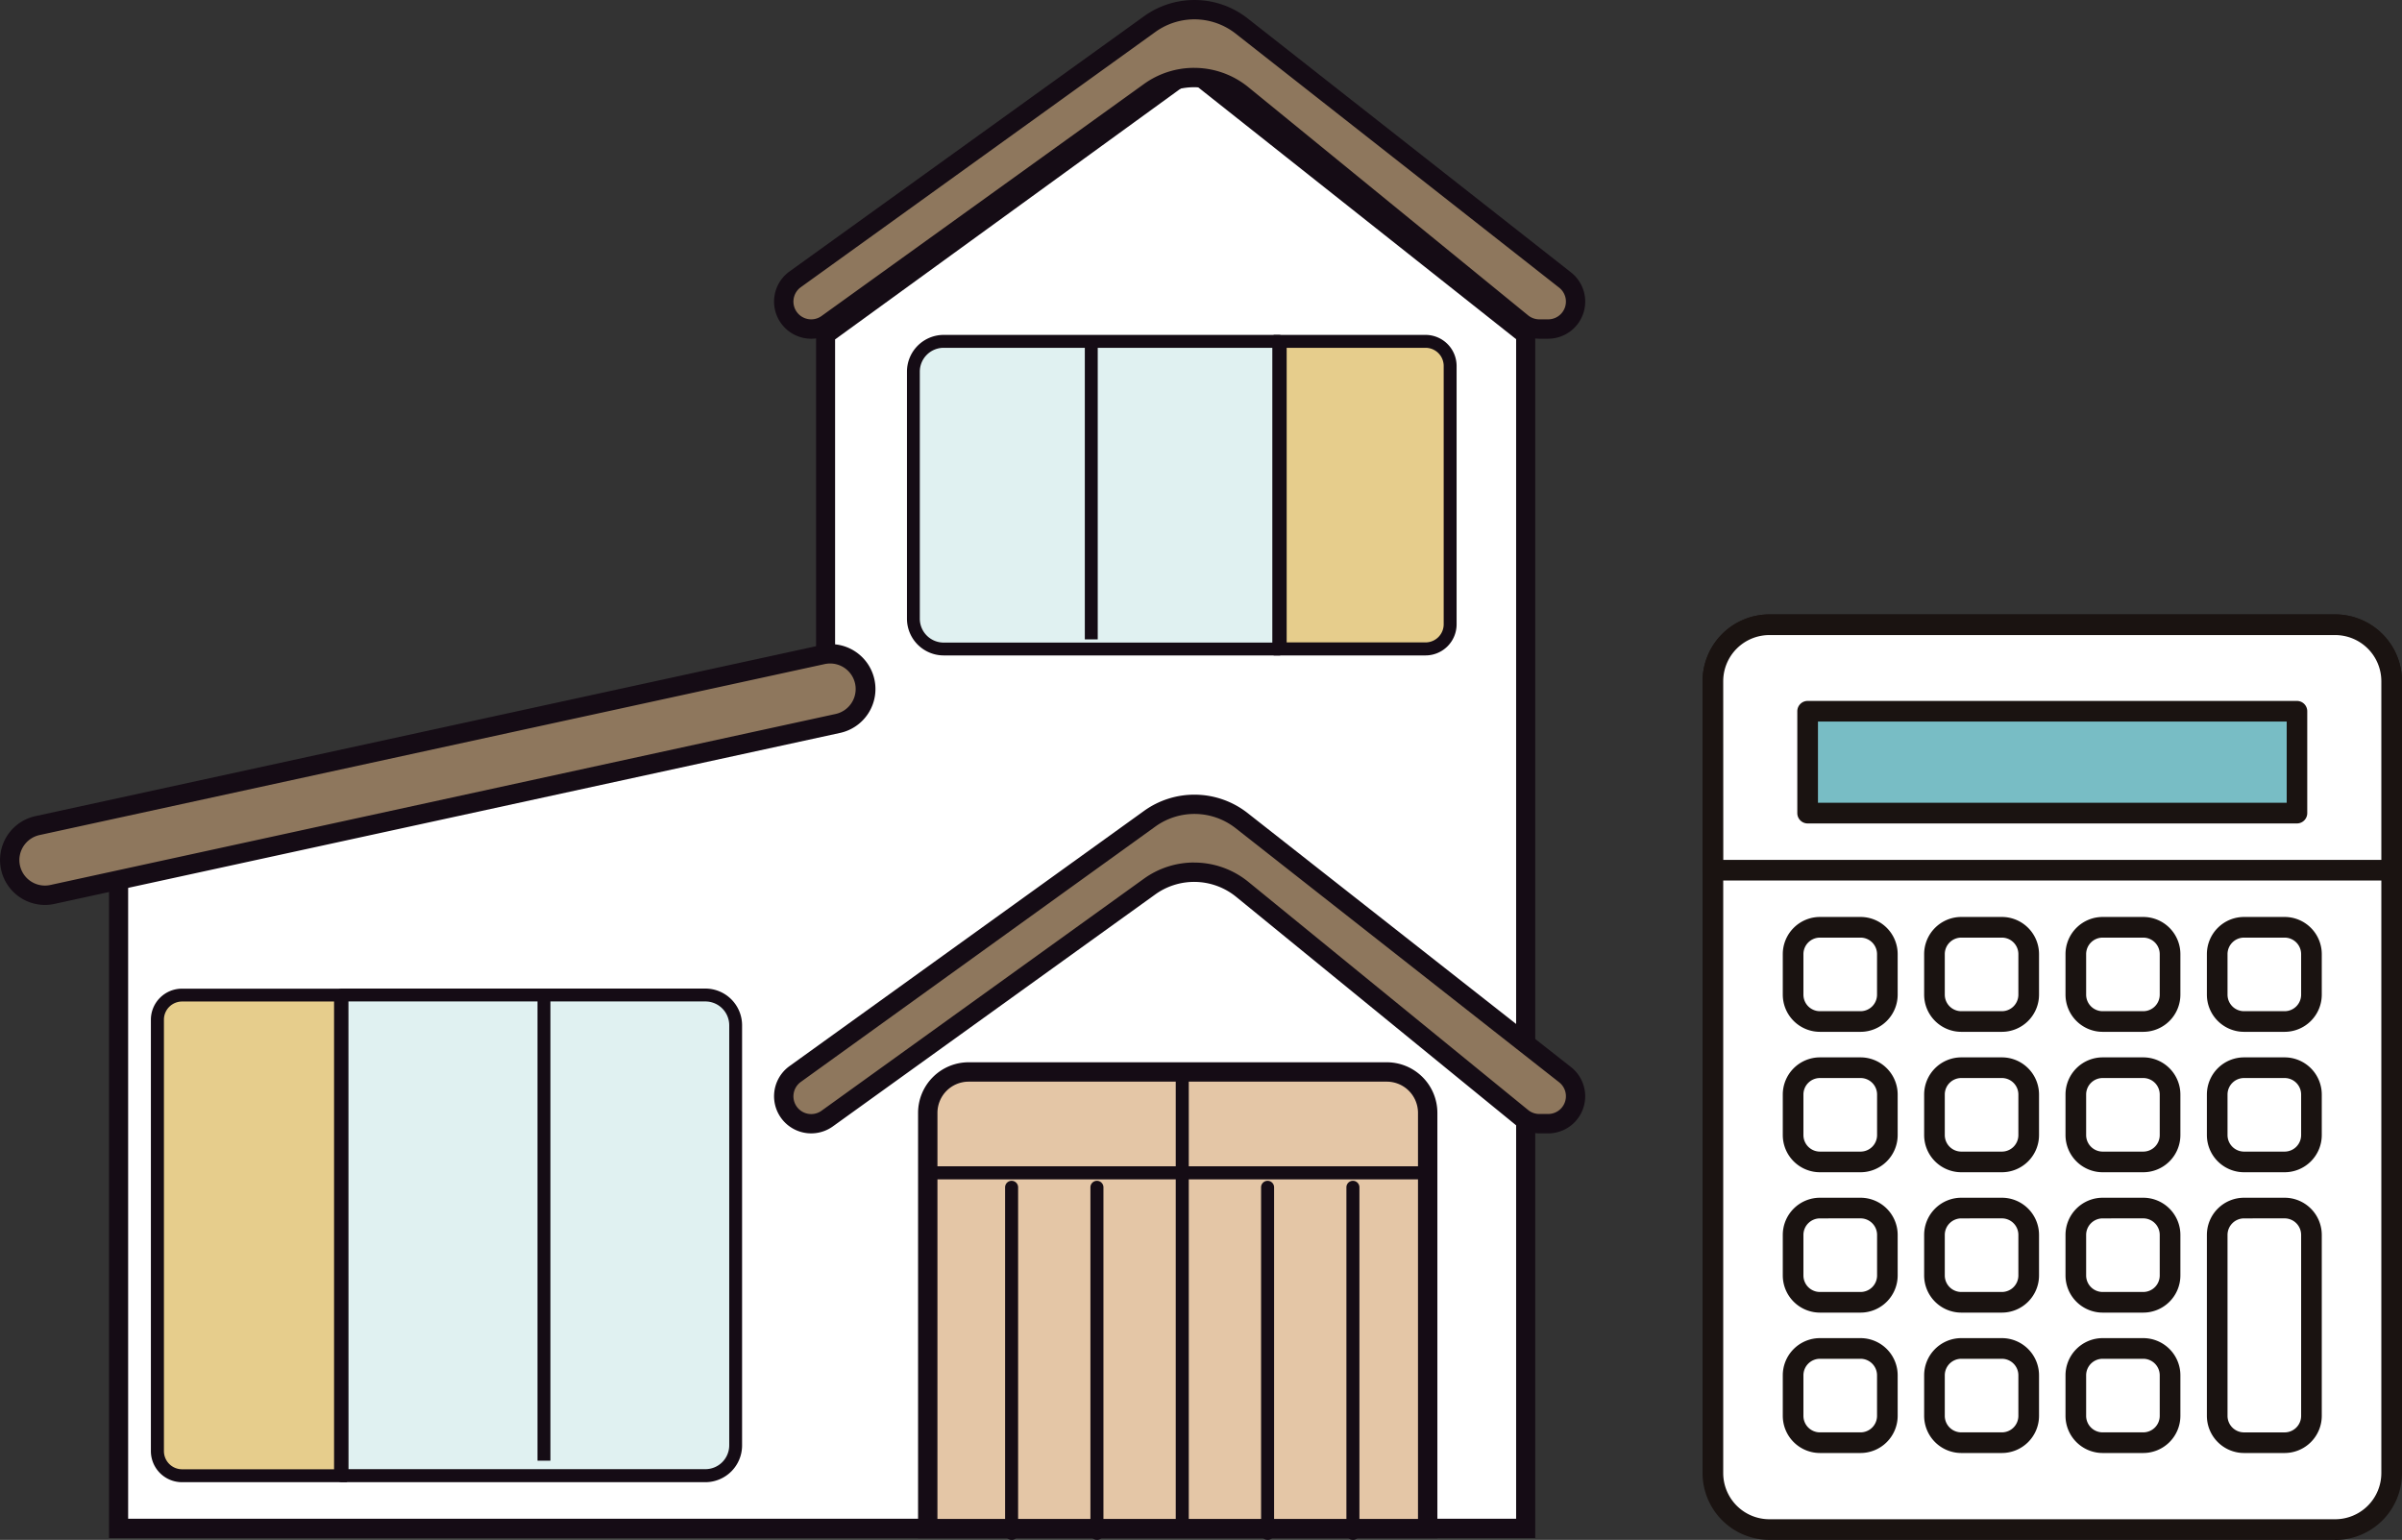 <svg xmlns="http://www.w3.org/2000/svg" xmlns:xlink="http://www.w3.org/1999/xlink" width="110.687" height="70.966" viewBox="0 0 110.687 70.966"><rect x="0" y="0" width="110.687" height="70.966" fill="#333333" stroke="none"/><defs><style>.a{fill:none;}.b{fill:#fff;}.c{fill:#150c15;}.d{clip-path:url(#a);}.e{fill:#8e775d;}.f{fill:#e0f1f1;}.g{fill:#e6cd8c;}.h{fill:#e4c6a6;}.i{clip-path:url(#b);}.j{fill:#1a1311;}.k{fill:#78bdc5;}</style><clipPath id="a"><rect class="a" width="73.051" height="70.966"/></clipPath><clipPath id="b"><rect class="a" width="32.231" height="42.65"/></clipPath></defs><g transform="translate(-564.544 -1727.21)"><g transform="translate(564.544 1727.21)"><path class="b" d="M81.1,76.8H16.387V46.654l32.51-7.04V21.887l16.8-12.2,15.4,12.2Z" transform="translate(-10.857 -6.42)"/><path class="c" d="M15.767,45.769l32.577-7.055V20.819L64.727,8.926l15,11.882V75.171H15.767Zm31.7-25.405V38L14.886,45.051V76.06H80.607V20.376L64.75,7.814Z" transform="translate(-9.862 -5.177)"/><g class="d"><path class="e" d="M121.882,13.915l16.349-11.77a3.507,3.507,0,0,1,4.215.088l14.911,11.714a1.265,1.265,0,0,1-.781,2.259h-.407a1.265,1.265,0,0,1-.8-.285L142.484,5.4a3.507,3.507,0,0,0-4.266-.129L123.36,15.967a1.265,1.265,0,0,1-1.478-2.053" transform="translate(-85.24 -1.042)"/><path class="c" d="M155.52,15.61h-.407a1.716,1.716,0,0,1-1.082-.385L141.146,4.708a3.066,3.066,0,0,0-3.723-.113L122.564,15.288a1.711,1.711,0,1,1-2-2.777L136.914.74a3.973,3.973,0,0,1,4.752.1l14.911,11.713a1.711,1.711,0,0,1-1.057,3.057M139.209,3.128a3.949,3.949,0,0,1,2.5.889L154.6,14.533a.82.82,0,0,0,.518.184h.407a.818.818,0,0,0,.505-1.461L141.114,1.542a3.075,3.075,0,0,0-3.679-.077l-16.349,11.77a.818.818,0,0,0,.478,1.482.81.81,0,0,0,.477-.154L136.9,3.87a3.947,3.947,0,0,1,2.308-.743" transform="translate(-84.183 0)"/><path class="e" d="M121.882,136.976l16.349-11.77a3.507,3.507,0,0,1,4.215.088l14.911,11.714a1.265,1.265,0,0,1-.781,2.259h-.407a1.265,1.265,0,0,1-.8-.285l-12.886-10.516a3.507,3.507,0,0,0-4.266-.129L123.36,139.029a1.265,1.265,0,0,1-1.478-2.053" transform="translate(-85.24 -87.482)"/><path class="c" d="M155.52,138.671h-.407a1.716,1.716,0,0,1-1.082-.385L141.146,127.77a3.066,3.066,0,0,0-3.723-.113l-14.859,10.692a1.711,1.711,0,1,1-2-2.777l16.349-11.77a3.973,3.973,0,0,1,4.752.1l14.911,11.714a1.711,1.711,0,0,1-1.057,3.057m-16.311-12.482a3.949,3.949,0,0,1,2.5.889L154.6,137.594a.82.82,0,0,0,.518.184h.407a.818.818,0,0,0,.505-1.461L141.114,124.6a3.076,3.076,0,0,0-3.679-.077L121.086,136.3a.818.818,0,0,0,.478,1.482.81.81,0,0,0,.477-.154L136.9,126.932a3.947,3.947,0,0,1,2.308-.743" transform="translate(-84.183 -86.439)"/><path class="e" d="M39.653,104.458,3.47,112.338a1.623,1.623,0,0,1-.691-3.172l36.183-7.88a1.623,1.623,0,1,1,.691,3.172" transform="translate(-1.054 -71.117)"/><path class="c" d="M2.066,111.769a2.07,2.07,0,0,1-.437-4.092L37.813,99.8a2.07,2.07,0,1,1,.881,4.045L2.51,111.721a2.086,2.086,0,0,1-.444.048m36.189-11.127a1.179,1.179,0,0,0-.253.027l-36.183,7.88a1.184,1.184,0,0,0-.926,1.15,1.177,1.177,0,0,0,1.428,1.15l36.183-7.88a1.177,1.177,0,0,0-.248-2.327" transform="translate(0 -70.064)"/><path class="f" d="M158.275,67.041H142.834a1.394,1.394,0,0,1-1.394-1.394V54.258a1.394,1.394,0,0,1,1.394-1.394h15.441Z" transform="translate(-99.349 -37.132)"/><path class="c" d="M157.573,66.636H142.132a1.694,1.694,0,0,1-1.692-1.692V53.556a1.694,1.694,0,0,1,1.692-1.692h15.441a.3.3,0,0,1,.3.3V66.339a.3.3,0,0,1-.3.3M142.132,52.459a1.1,1.1,0,0,0-1.1,1.1V64.944a1.1,1.1,0,0,0,1.1,1.1h15.144V52.459Z" transform="translate(-98.646 -36.43)"/><path class="g" d="M204.925,67.041h-6.7V52.864h6.7A1.133,1.133,0,0,1,206.058,54v11.91a1.133,1.133,0,0,1-1.133,1.134" transform="translate(-139.234 -37.132)"/><path class="c" d="M204.223,66.636h-7V51.864h7a1.433,1.433,0,0,1,1.431,1.431v11.91a1.433,1.433,0,0,1-1.431,1.431m-6.4-.6h6.4a.837.837,0,0,0,.836-.836V53.295a.837.837,0,0,0-.836-.836h-6.4Z" transform="translate(-138.532 -36.43)"/><rect class="c" width="0.595" height="13.734" transform="translate(49.99 15.732)"/><path class="f" d="M52.959,176.25H69.7a1.394,1.394,0,0,0,1.394-1.394V155.492A1.394,1.394,0,0,0,69.7,154.1H52.959Z" transform="translate(-37.199 -108.24)"/><path class="c" d="M69,175.844H52.256a.3.3,0,0,1-.3-.3V153.395a.3.3,0,0,1,.3-.3H69a1.694,1.694,0,0,1,1.692,1.692v19.363A1.694,1.694,0,0,1,69,175.844m-16.444-.6H69a1.1,1.1,0,0,0,1.1-1.1V154.789a1.1,1.1,0,0,0-1.1-1.1H52.553Z" transform="translate(-36.496 -107.536)"/><path class="g" d="M25.5,176.25H32.81V154.1H25.5a1.133,1.133,0,0,0-1.134,1.133v19.885A1.133,1.133,0,0,0,25.5,176.25" transform="translate(-17.118 -108.24)"/><path class="c" d="M32.406,175.844H24.8a1.433,1.433,0,0,1-1.431-1.431V154.528A1.433,1.433,0,0,1,24.8,153.1h7.6Zm-7.6-22.152a.837.837,0,0,0-.836.836v19.885a.837.837,0,0,0,.836.836H31.81V153.692Z" transform="translate(-16.416 -107.536)"/><rect class="c" width="0.595" height="21.459" transform="translate(24.769 45.858)"/><path class="h" d="M166.711,187.051H143.673v-19.16a1.884,1.884,0,0,1,1.884-1.884h19.27a1.884,1.884,0,0,1,1.884,1.884Z" transform="translate(-100.917 -116.605)"/><path class="c" d="M166.1,186.444h-23.93V166.837a2.333,2.333,0,0,1,2.33-2.33h19.27a2.333,2.333,0,0,1,2.33,2.33Zm-23.038-.893h22.145V166.837a1.439,1.439,0,0,0-1.437-1.437H144.5a1.439,1.439,0,0,0-1.437,1.437Z" transform="translate(-99.864 -115.551)"/><path class="c" d="M166.089,181.233H143.716a.3.3,0,1,1,0-.6h22.373a.3.3,0,1,1,0,.6" transform="translate(-100.738 -126.882)"/><path class="c" d="M182.365,187.471a.3.3,0,0,1-.3-.3V166.794a.3.3,0,0,1,.6,0v20.379a.3.3,0,0,1-.3.3" transform="translate(-127.885 -116.948)"/><path class="c" d="M208.79,199.416a.3.3,0,0,1-.3-.3V183.17a.3.3,0,1,1,.6,0v15.949a.3.3,0,0,1-.3.3" transform="translate(-146.446 -128.451)"/><path class="c" d="M195.578,199.416a.3.3,0,0,1-.3-.3V183.17a.3.3,0,1,1,.6,0v15.949a.3.3,0,0,1-.3.3" transform="translate(-137.166 -128.451)"/><path class="c" d="M169.153,199.416a.3.3,0,0,1-.3-.3V183.17a.3.3,0,1,1,.6,0v15.949a.3.3,0,0,1-.3.3" transform="translate(-118.605 -128.451)"/><path class="c" d="M155.941,199.416a.3.3,0,0,1-.3-.3V183.17a.3.3,0,1,1,.6,0v15.949a.3.3,0,0,1-.3.3" transform="translate(-109.325 -128.451)"/></g></g><g transform="translate(643 1755.526)"><g class="i"><path class="b" d="M30.178,43.2H4.1a2.6,2.6,0,0,1-2.6-2.6V4.1A2.6,2.6,0,0,1,4.1,1.5H30.178a2.6,2.6,0,0,1,2.6,2.6V40.6a2.6,2.6,0,0,1-2.6,2.6" transform="translate(-1.025 -1.024)"/><path class="j" d="M29.153,42.65H3.078A3.081,3.081,0,0,1,0,39.573V3.078A3.081,3.081,0,0,1,3.078,0H29.153a3.081,3.081,0,0,1,3.078,3.078v36.5a3.081,3.081,0,0,1-3.078,3.078M3.078.952A2.128,2.128,0,0,0,.952,3.078v36.5A2.128,2.128,0,0,0,3.078,41.7H29.153a2.129,2.129,0,0,0,2.126-2.126V3.078A2.129,2.129,0,0,0,29.153.952Z"/><path class="b" d="M32.779,12.813V4.1a2.6,2.6,0,0,0-2.6-2.6H4.1A2.6,2.6,0,0,0,1.5,4.1v8.71Z" transform="translate(-1.024 -1.025)"/><path class="j" d="M31.755,12.264H.476A.476.476,0,0,1,0,11.788V3.078A3.081,3.081,0,0,1,3.078,0H29.153a3.081,3.081,0,0,1,3.078,3.078v8.71a.476.476,0,0,1-.476.476m-30.8-.952H31.279V3.078A2.128,2.128,0,0,0,29.153.952H3.078A2.128,2.128,0,0,0,.952,3.078Z"/><rect class="k" width="22.547" height="4.695" transform="translate(4.842 4.462)"/><path class="j" d="M36.789,18.215H14.242a.476.476,0,0,1-.476-.476V13.045a.476.476,0,0,1,.476-.476H36.789a.476.476,0,0,1,.476.476v4.694a.476.476,0,0,1-.476.476m-22.071-.952h21.6V13.52h-21.6Z" transform="translate(-9.4 -8.582)"/><path class="b" d="M16.261,49.8h-1.87a1.236,1.236,0,0,1-1.236-1.236V46.7a1.236,1.236,0,0,1,1.236-1.236h1.87A1.236,1.236,0,0,1,17.5,46.7v1.87A1.236,1.236,0,0,1,16.261,49.8" transform="translate(-8.983 -31.042)"/><path class="j" d="M15.237,49.254h-1.87a1.714,1.714,0,0,1-1.712-1.712v-1.87a1.714,1.714,0,0,1,1.712-1.712h1.87a1.714,1.714,0,0,1,1.712,1.712v1.87a1.714,1.714,0,0,1-1.712,1.712m-1.87-4.342a.762.762,0,0,0-.761.761v1.87a.761.761,0,0,0,.761.76h1.87a.761.761,0,0,0,.761-.76v-1.87a.762.762,0,0,0-.761-.761Z" transform="translate(-7.958 -30.017)"/><path class="b" d="M36.8,49.8h-1.87a1.236,1.236,0,0,1-1.236-1.236V46.7a1.236,1.236,0,0,1,1.236-1.236H36.8A1.236,1.236,0,0,1,38.036,46.7v1.87A1.236,1.236,0,0,1,36.8,49.8" transform="translate(-23.006 -31.042)"/><path class="j" d="M35.776,49.254h-1.87a1.714,1.714,0,0,1-1.712-1.712v-1.87a1.714,1.714,0,0,1,1.712-1.712h1.87a1.714,1.714,0,0,1,1.712,1.712v1.87a1.714,1.714,0,0,1-1.712,1.712m-1.87-4.342a.762.762,0,0,0-.761.761v1.87a.761.761,0,0,0,.761.76h1.87a.761.761,0,0,0,.76-.76v-1.87a.761.761,0,0,0-.76-.761Z" transform="translate(-21.983 -30.017)"/><path class="b" d="M57.338,49.8h-1.87a1.236,1.236,0,0,1-1.236-1.236V46.7a1.236,1.236,0,0,1,1.236-1.236h1.87A1.236,1.236,0,0,1,58.575,46.7v1.87A1.236,1.236,0,0,1,57.338,49.8" transform="translate(-37.031 -31.042)"/><path class="j" d="M56.314,49.254h-1.87a1.714,1.714,0,0,1-1.712-1.712v-1.87a1.714,1.714,0,0,1,1.712-1.712h1.87a1.714,1.714,0,0,1,1.712,1.712v1.87a1.714,1.714,0,0,1-1.712,1.712m-1.87-4.342a.762.762,0,0,0-.761.761v1.87a.761.761,0,0,0,.761.76h1.87a.761.761,0,0,0,.76-.76v-1.87a.761.761,0,0,0-.76-.761Z" transform="translate(-36.007 -30.017)"/><path class="b" d="M77.877,49.8h-1.87a1.236,1.236,0,0,1-1.236-1.236V46.7a1.236,1.236,0,0,1,1.236-1.236h1.87A1.236,1.236,0,0,1,79.114,46.7v1.87A1.236,1.236,0,0,1,77.877,49.8" transform="translate(-51.055 -31.042)"/><path class="j" d="M76.853,49.254h-1.87a1.714,1.714,0,0,1-1.712-1.712v-1.87a1.714,1.714,0,0,1,1.712-1.712h1.87a1.714,1.714,0,0,1,1.712,1.712v1.87a1.714,1.714,0,0,1-1.712,1.712m-1.87-4.342a.762.762,0,0,0-.761.761v1.87a.761.761,0,0,0,.761.76h1.87a.761.761,0,0,0,.761-.76v-1.87a.762.762,0,0,0-.761-.761Z" transform="translate(-50.031 -30.017)"/><path class="b" d="M16.261,70.2h-1.87a1.236,1.236,0,0,1-1.236-1.236V67.1a1.236,1.236,0,0,1,1.236-1.236h1.87A1.236,1.236,0,0,1,17.5,67.1v1.87A1.236,1.236,0,0,1,16.261,70.2" transform="translate(-8.983 -44.971)"/><path class="j" d="M15.237,69.654h-1.87a1.714,1.714,0,0,1-1.712-1.712v-1.87a1.714,1.714,0,0,1,1.712-1.712h1.87a1.714,1.714,0,0,1,1.712,1.712v1.87a1.714,1.714,0,0,1-1.712,1.712m-1.87-4.342a.761.761,0,0,0-.761.76v1.87a.762.762,0,0,0,.761.761h1.87A.762.762,0,0,0,16,67.942v-1.87a.761.761,0,0,0-.761-.76Z" transform="translate(-7.958 -43.946)"/><path class="b" d="M36.8,70.2h-1.87a1.236,1.236,0,0,1-1.236-1.236V67.1a1.236,1.236,0,0,1,1.236-1.236H36.8A1.236,1.236,0,0,1,38.036,67.1v1.87A1.236,1.236,0,0,1,36.8,70.2" transform="translate(-23.006 -44.971)"/><path class="j" d="M35.776,69.654h-1.87a1.714,1.714,0,0,1-1.712-1.712v-1.87a1.714,1.714,0,0,1,1.712-1.712h1.87a1.714,1.714,0,0,1,1.712,1.712v1.87a1.714,1.714,0,0,1-1.712,1.712m-1.87-4.342a.761.761,0,0,0-.761.76v1.87a.762.762,0,0,0,.761.761h1.87a.761.761,0,0,0,.76-.761v-1.87a.761.761,0,0,0-.76-.76Z" transform="translate(-21.983 -43.946)"/><path class="b" d="M57.338,70.2h-1.87a1.236,1.236,0,0,1-1.236-1.236V67.1a1.236,1.236,0,0,1,1.236-1.236h1.87A1.236,1.236,0,0,1,58.575,67.1v1.87A1.236,1.236,0,0,1,57.338,70.2" transform="translate(-37.031 -44.971)"/><path class="j" d="M56.314,69.654h-1.87a1.714,1.714,0,0,1-1.712-1.712v-1.87a1.714,1.714,0,0,1,1.712-1.712h1.87a1.714,1.714,0,0,1,1.712,1.712v1.87a1.714,1.714,0,0,1-1.712,1.712m-1.87-4.342a.761.761,0,0,0-.761.76v1.87a.762.762,0,0,0,.761.761h1.87a.761.761,0,0,0,.76-.761v-1.87a.761.761,0,0,0-.76-.76Z" transform="translate(-36.007 -43.946)"/><path class="b" d="M77.877,70.2h-1.87a1.236,1.236,0,0,1-1.236-1.236V67.1a1.236,1.236,0,0,1,1.236-1.236h1.87A1.236,1.236,0,0,1,79.114,67.1v1.87A1.236,1.236,0,0,1,77.877,70.2" transform="translate(-51.055 -44.971)"/><path class="j" d="M76.853,69.654h-1.87a1.714,1.714,0,0,1-1.712-1.712v-1.87a1.714,1.714,0,0,1,1.712-1.712h1.87a1.714,1.714,0,0,1,1.712,1.712v1.87a1.714,1.714,0,0,1-1.712,1.712m-1.87-4.342a.761.761,0,0,0-.761.76v1.87a.762.762,0,0,0,.761.761h1.87a.762.762,0,0,0,.761-.761v-1.87a.761.761,0,0,0-.761-.76Z" transform="translate(-50.031 -43.946)"/><path class="b" d="M16.261,90.6h-1.87a1.236,1.236,0,0,1-1.236-1.236V87.5a1.236,1.236,0,0,1,1.236-1.236h1.87A1.236,1.236,0,0,1,17.5,87.5v1.87A1.236,1.236,0,0,1,16.261,90.6" transform="translate(-8.983 -58.9)"/><path class="j" d="M15.237,90.052h-1.87a1.714,1.714,0,0,1-1.712-1.712V86.47a1.714,1.714,0,0,1,1.712-1.712h1.87a1.714,1.714,0,0,1,1.712,1.712v1.87a1.714,1.714,0,0,1-1.712,1.712m-1.87-4.342a.762.762,0,0,0-.761.761v1.87a.761.761,0,0,0,.761.76h1.87A.761.761,0,0,0,16,88.34V86.47a.762.762,0,0,0-.761-.761Z" transform="translate(-7.958 -57.875)"/><path class="b" d="M36.8,90.6h-1.87a1.236,1.236,0,0,1-1.236-1.236V87.5a1.236,1.236,0,0,1,1.236-1.236H36.8A1.236,1.236,0,0,1,38.036,87.5v1.87A1.236,1.236,0,0,1,36.8,90.6" transform="translate(-23.006 -58.9)"/><path class="j" d="M35.776,90.052h-1.87a1.714,1.714,0,0,1-1.712-1.712V86.47a1.714,1.714,0,0,1,1.712-1.712h1.87a1.714,1.714,0,0,1,1.712,1.712v1.87a1.714,1.714,0,0,1-1.712,1.712m-1.87-4.342a.762.762,0,0,0-.761.761v1.87a.761.761,0,0,0,.761.76h1.87a.761.761,0,0,0,.76-.76V86.47a.761.761,0,0,0-.76-.761Z" transform="translate(-21.983 -57.875)"/><path class="b" d="M57.338,90.6h-1.87a1.236,1.236,0,0,1-1.236-1.236V87.5a1.236,1.236,0,0,1,1.236-1.236h1.87A1.236,1.236,0,0,1,58.575,87.5v1.87A1.236,1.236,0,0,1,57.338,90.6" transform="translate(-37.031 -58.9)"/><path class="j" d="M56.314,90.052h-1.87a1.714,1.714,0,0,1-1.712-1.712V86.47a1.714,1.714,0,0,1,1.712-1.712h1.87a1.714,1.714,0,0,1,1.712,1.712v1.87a1.714,1.714,0,0,1-1.712,1.712m-1.87-4.342a.762.762,0,0,0-.761.761v1.87a.761.761,0,0,0,.761.76h1.87a.761.761,0,0,0,.76-.76V86.47a.761.761,0,0,0-.76-.761Z" transform="translate(-36.007 -57.875)"/><path class="b" d="M77.877,97.071h-1.87a1.236,1.236,0,0,1-1.236-1.236v-8.34a1.236,1.236,0,0,1,1.236-1.236h1.87a1.236,1.236,0,0,1,1.236,1.236v8.34a1.236,1.236,0,0,1-1.236,1.236" transform="translate(-51.055 -58.899)"/><path class="j" d="M76.853,96.522h-1.87a1.714,1.714,0,0,1-1.712-1.712V86.47a1.714,1.714,0,0,1,1.712-1.712h1.87a1.714,1.714,0,0,1,1.712,1.712v8.34a1.714,1.714,0,0,1-1.712,1.712M74.983,85.71a.762.762,0,0,0-.761.761v8.34a.761.761,0,0,0,.761.761h1.87a.761.761,0,0,0,.761-.761V86.47a.762.762,0,0,0-.761-.761Z" transform="translate(-50.031 -57.875)"/><path class="b" d="M16.261,111h-1.87a1.236,1.236,0,0,1-1.236-1.236v-1.87a1.236,1.236,0,0,1,1.236-1.236h1.87a1.236,1.236,0,0,1,1.236,1.236v1.87A1.236,1.236,0,0,1,16.261,111" transform="translate(-8.983 -72.828)"/><path class="j" d="M15.237,110.451h-1.87a1.714,1.714,0,0,1-1.712-1.712v-1.87a1.714,1.714,0,0,1,1.712-1.712h1.87a1.714,1.714,0,0,1,1.712,1.712v1.87a1.714,1.714,0,0,1-1.712,1.712m-1.87-4.342a.762.762,0,0,0-.761.761v1.87a.761.761,0,0,0,.761.76h1.87a.761.761,0,0,0,.761-.76v-1.87a.762.762,0,0,0-.761-.761Z" transform="translate(-7.958 -71.804)"/><path class="b" d="M36.8,111h-1.87a1.236,1.236,0,0,1-1.236-1.236v-1.87a1.236,1.236,0,0,1,1.236-1.236H36.8a1.236,1.236,0,0,1,1.236,1.236v1.87A1.236,1.236,0,0,1,36.8,111" transform="translate(-23.006 -72.828)"/><path class="j" d="M35.776,110.451h-1.87a1.714,1.714,0,0,1-1.712-1.712v-1.87a1.714,1.714,0,0,1,1.712-1.712h1.87a1.714,1.714,0,0,1,1.712,1.712v1.87a1.714,1.714,0,0,1-1.712,1.712m-1.87-4.342a.762.762,0,0,0-.761.761v1.87a.761.761,0,0,0,.761.76h1.87a.761.761,0,0,0,.76-.76v-1.87a.761.761,0,0,0-.76-.761Z" transform="translate(-21.983 -71.804)"/><path class="b" d="M57.338,111h-1.87a1.236,1.236,0,0,1-1.236-1.236v-1.87a1.236,1.236,0,0,1,1.236-1.236h1.87a1.236,1.236,0,0,1,1.236,1.236v1.87A1.236,1.236,0,0,1,57.338,111" transform="translate(-37.031 -72.828)"/><path class="j" d="M56.314,110.451h-1.87a1.714,1.714,0,0,1-1.712-1.712v-1.87a1.714,1.714,0,0,1,1.712-1.712h1.87a1.714,1.714,0,0,1,1.712,1.712v1.87a1.714,1.714,0,0,1-1.712,1.712m-1.87-4.342a.762.762,0,0,0-.761.761v1.87a.761.761,0,0,0,.761.76h1.87a.761.761,0,0,0,.76-.76v-1.87a.761.761,0,0,0-.76-.761Z" transform="translate(-36.007 -71.804)"/></g></g></g></svg>